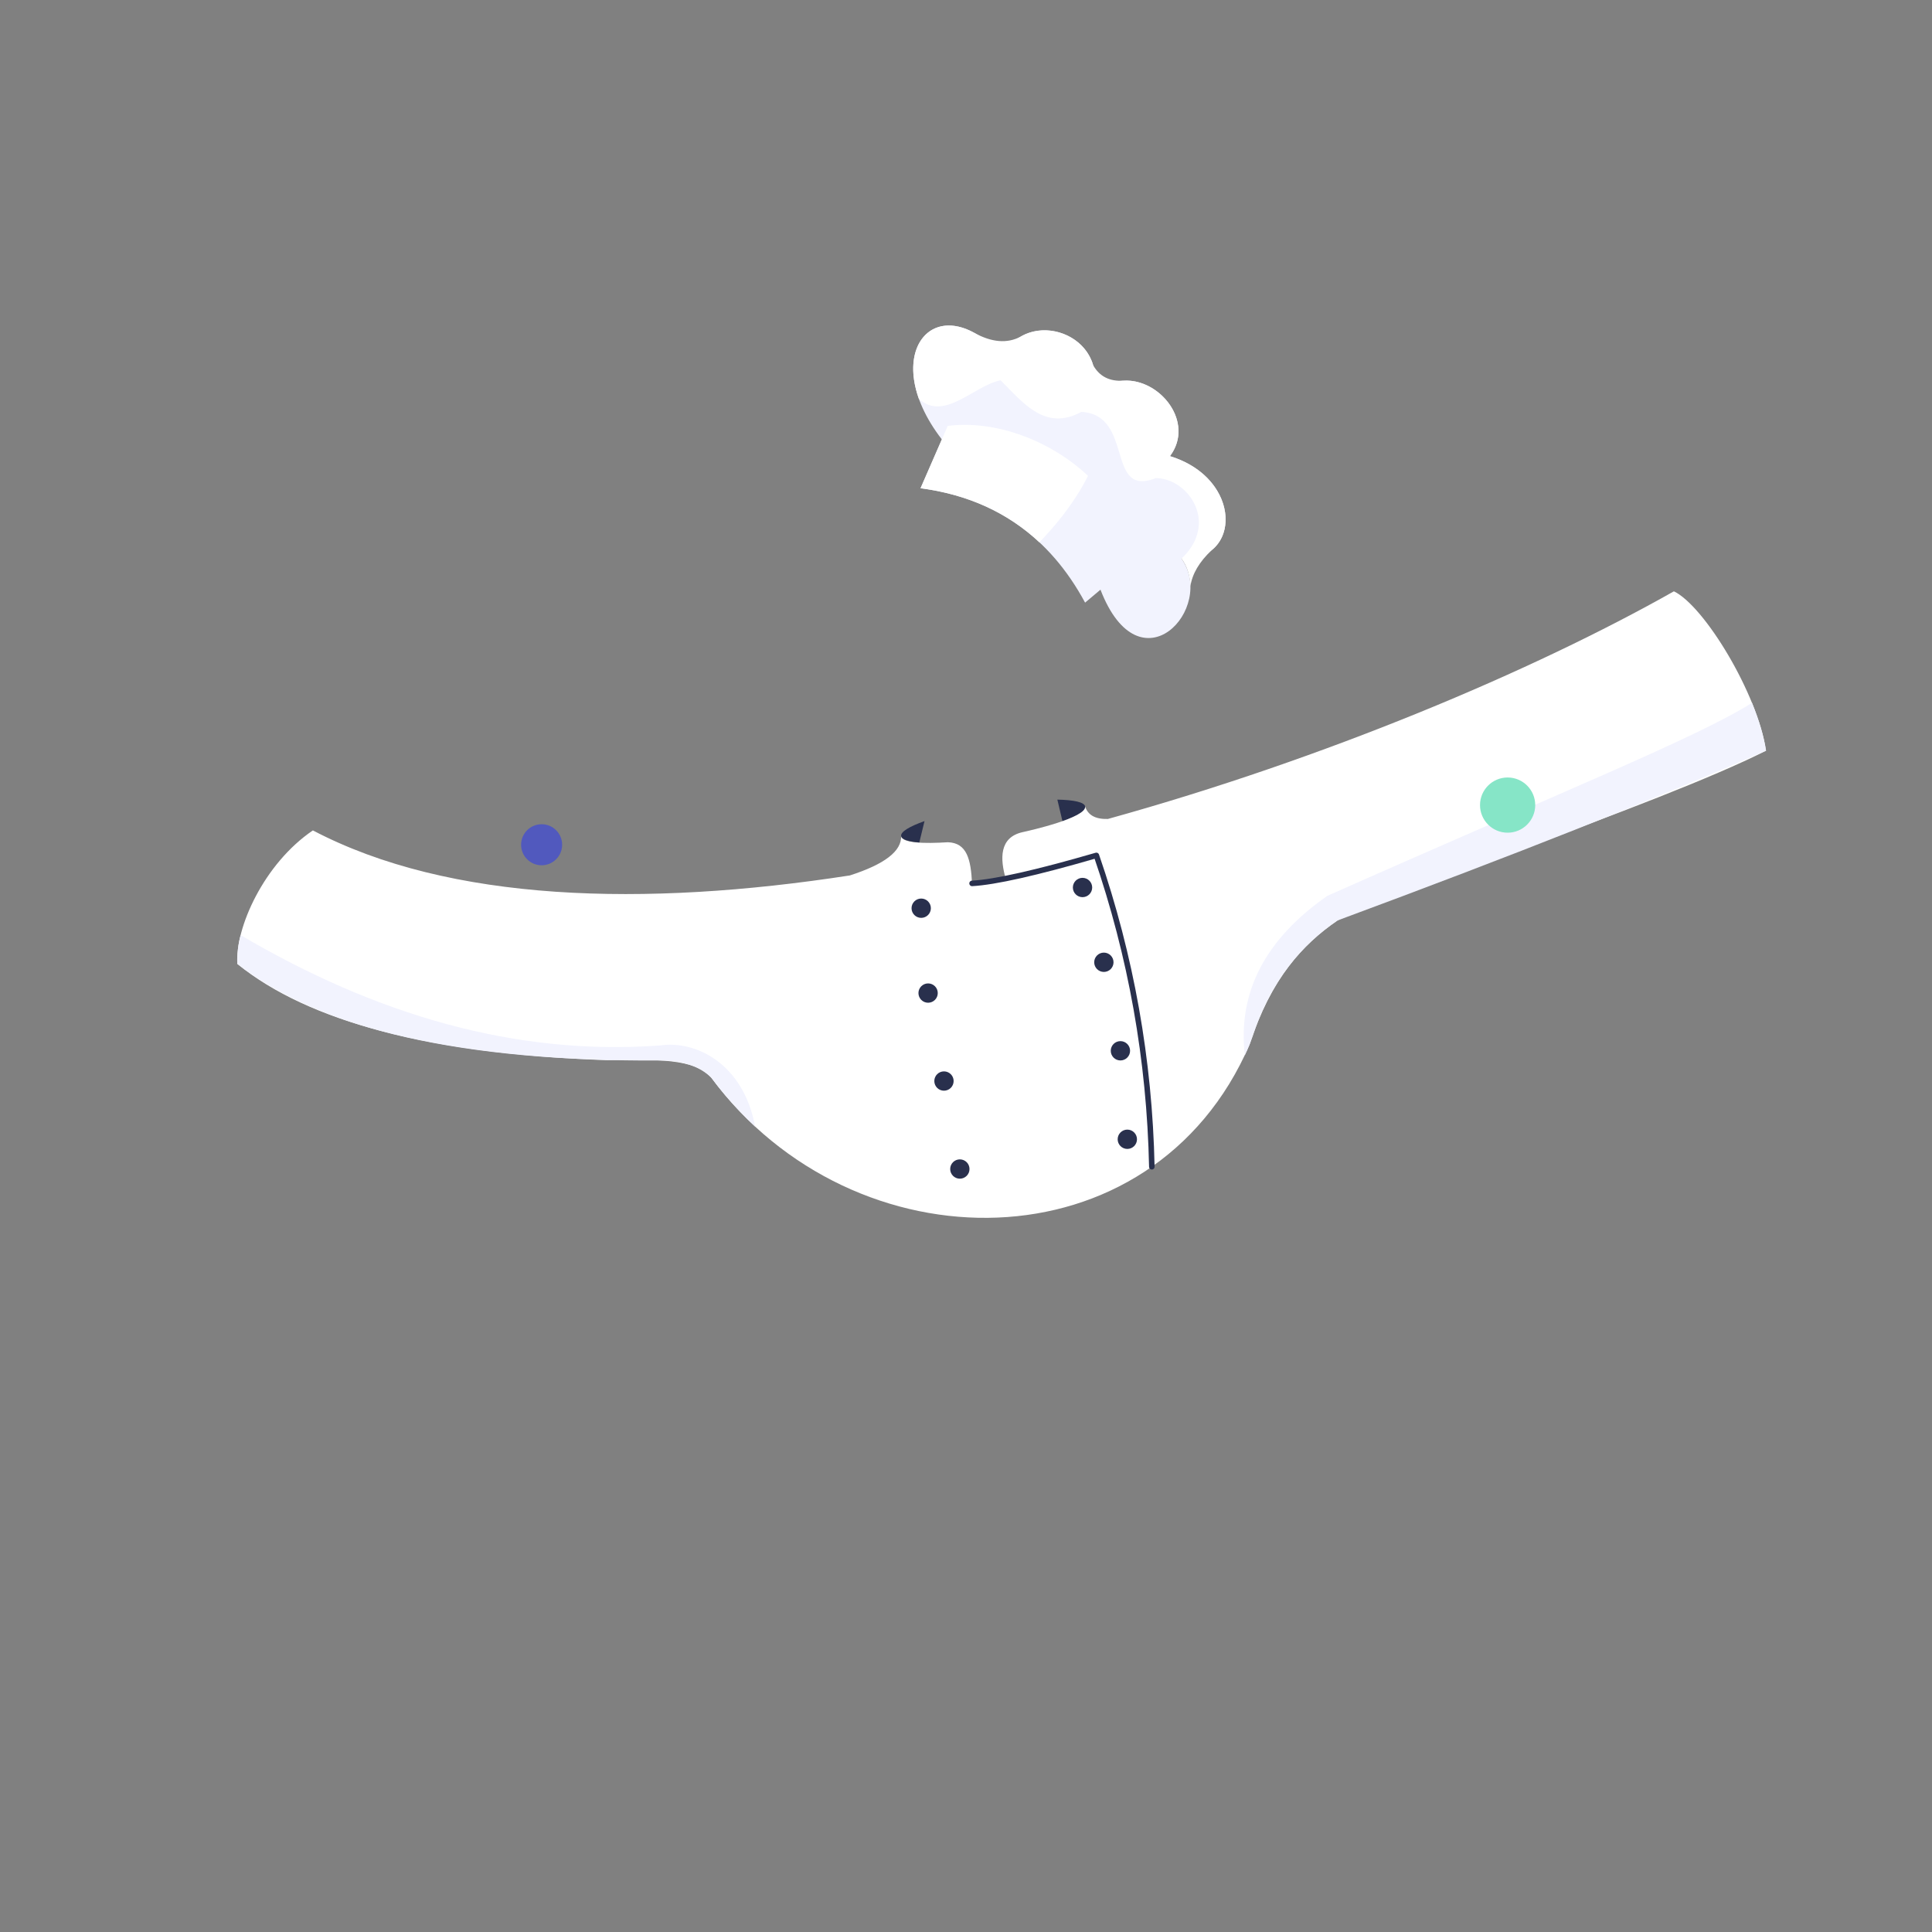 <svg xmlns="http://www.w3.org/2000/svg" shape-rendering="geometricPrecision" image-rendering="optimizeQuality"
     fill-rule="evenodd" clip-rule="evenodd" viewBox="0 0 700 700">
    <rect x="0" y="0" width="700" height="700" fill="#808080" stroke="none"/>
    <path fill="#29304d"
          d="m383.1 289.72l1.854 7.828c5.331-1.908 8.469-3.819 8.227-5.328-.25-1.561-4.074-2.4-10.08-2.5"/>
    <path fill="#f2f3fe"
          d="m398.73 213.65l-5.584 4.694c-12.804-23.801-32.709-37.914-59.61-41.45l7.713-17.686c-24.05-31.11-1.859-56.885 22.06-30.03 8.748-18.231 39.06-8.459 32.565 14.312 15.02-16.08 39.865 5.954 28.02 21.777 26.375 8.06 25.931 38.16 4.178 37.12 12.724 18.02-15.1 48.21-29.348 11.267"/>
    <g fill="#fff">
        <path d="m332.91 144.46c9.157 8.465 20.09-4.858 29.644-6.668 8.295 8.338 16.17 18.526 29.25 11.438 19.308 1.142 8.62 31.2 27 24 11.674.068 23.01 16.224 9.27 29.16 1.968 2.646 3.048 5.974 3.242 9.985.661-4.477 3.228-8.824 7.7-13.04v-.006c9.781-7.722 5.639-27.715-15.12-34.06 9.152-12.231-3.617-28.17-16.823-27.347l.005-.006c-5.03.344-8.692-1.512-10.992-5.567l-.002.006c-3.218-11.13-17-15.879-26.304-10.377l.003-.007c-4.88 2.586-10.513 2.106-16.898-1.439v.005c-15.385-8.392-26.837 4.672-19.976 23.926m61.3 27.943c-13.28-12.523-33.15-20.337-50.83-18.1l-2.143 4.913-7.711 17.681c17.241 2.265 31.608 8.875 43.07 19.595 2.663-2.775 5.104-5.543 7.322-8.304.015-.019.03-.038.045-.057 4.226-5.268 7.64-10.511 10.243-15.728"/>
        <path d="m219.87 384.12c-63.41-2.204-108.04-13.829-133.88-34.878-.829-13.06 9.608-36.31 27.375-48.37 49.5 25.995 120.11 27.825 194.55 16.317 12.657-4.066 18.847-8.856 18.571-14.369.148 2.702 8.496 2.874 16.943 2.343 6.95.209 8.337 6.295 8.758 14.914 4.612-.38 8.676-.963 12.192-1.748-1.988-7.02-2.494-14.977 6.263-16.859 2.596-.553 23.09-5.228 22.526-9.252-.006-.048-.019-.095-.033-.142.961 3.231 3.718 4.782 8.272 4.65 78.85-21.882 154-53.621 205.08-82.48 11.02 5.295 30.35 37.09 33.375 57.75-38.9 19.68-141.84 53.49-155.25 61.5-12.698 8.666-24.07 21.04-31.875 45-35.18 81.42-143.31 81.67-195 12-6.162-7.03-19.422-6.64-37.874-6.374"/>
    </g>
    <path fill="#29304d"
          d="m333.08 305.25l1.79-7.346.098-.405c-5.476 1.936-8.711 3.882-8.466 5.413.198 1.231 2.618 2.01 6.578 2.338"/>
    <path fill="none" stroke="#29304d" stroke-width="2" stroke-linecap="round" stroke-linejoin="round"
          stroke-miterlimit="22.926"
          d="m352.2 320.07c8.271-.446 23.284-3.826 45.04-10.14 12.568 36.476 19.265 74.08 20.09 112.81"/>
    <g fill="#29304d">
        <circle cx="392.22" cy="321.56" r="3.5"/>
        <circle cx="399.95" cy="348.65" r="3.5"/>
        <circle cx="336.27" cy="359.81" r="3.5"/>
        <circle cx="342.02" cy="391.68" r="3.5"/>
        <circle cx="347.77" cy="423.56" r="3.5"/>
        <circle cx="405.95" cy="380.72" r="3.5"/>
        <circle cx="408.45" cy="412.78" r="3.5"/>
        <circle cx="333.77" cy="329.06" r="3.5"/>
    </g>
    <g fill="#f2f3fe">
        <path d="m85.998 349.25c-.079-3.868.316-7.346 1.186-10.435 49.19 28.956 99.65 43.781 151.93 39.976 12.917-1.925 30.22 6.463 34.474 29.38-6.06-5.661-11.344-11.551-15.842-17.669-4.108-4.078-10.163-6.165-18.16-6.259-72.17.408-123.36-11.256-153.59-34.993"/>
        <path d="m455.06 371.98c-1.592 4.803-2.94 8.245-4.04 10.328-2.611-22.741 7.348-41.977 29.878-57.71 84.56-37.582 133.82-57.28 153.89-69.947 2.633 6.477 4.327 12.259 5.082 17.345-39.933 17.45-91.68 37.95-155.25 61.5-13.651 9.264-23.504 22.09-29.559 38.484"/>
    </g>
    <circle fill="#86e5c7" cx="546.24" cy="291.7" r="10"/>
    <circle fill="#5159be" cx="196.24" cy="306.07" r="7.436"/>
</svg>